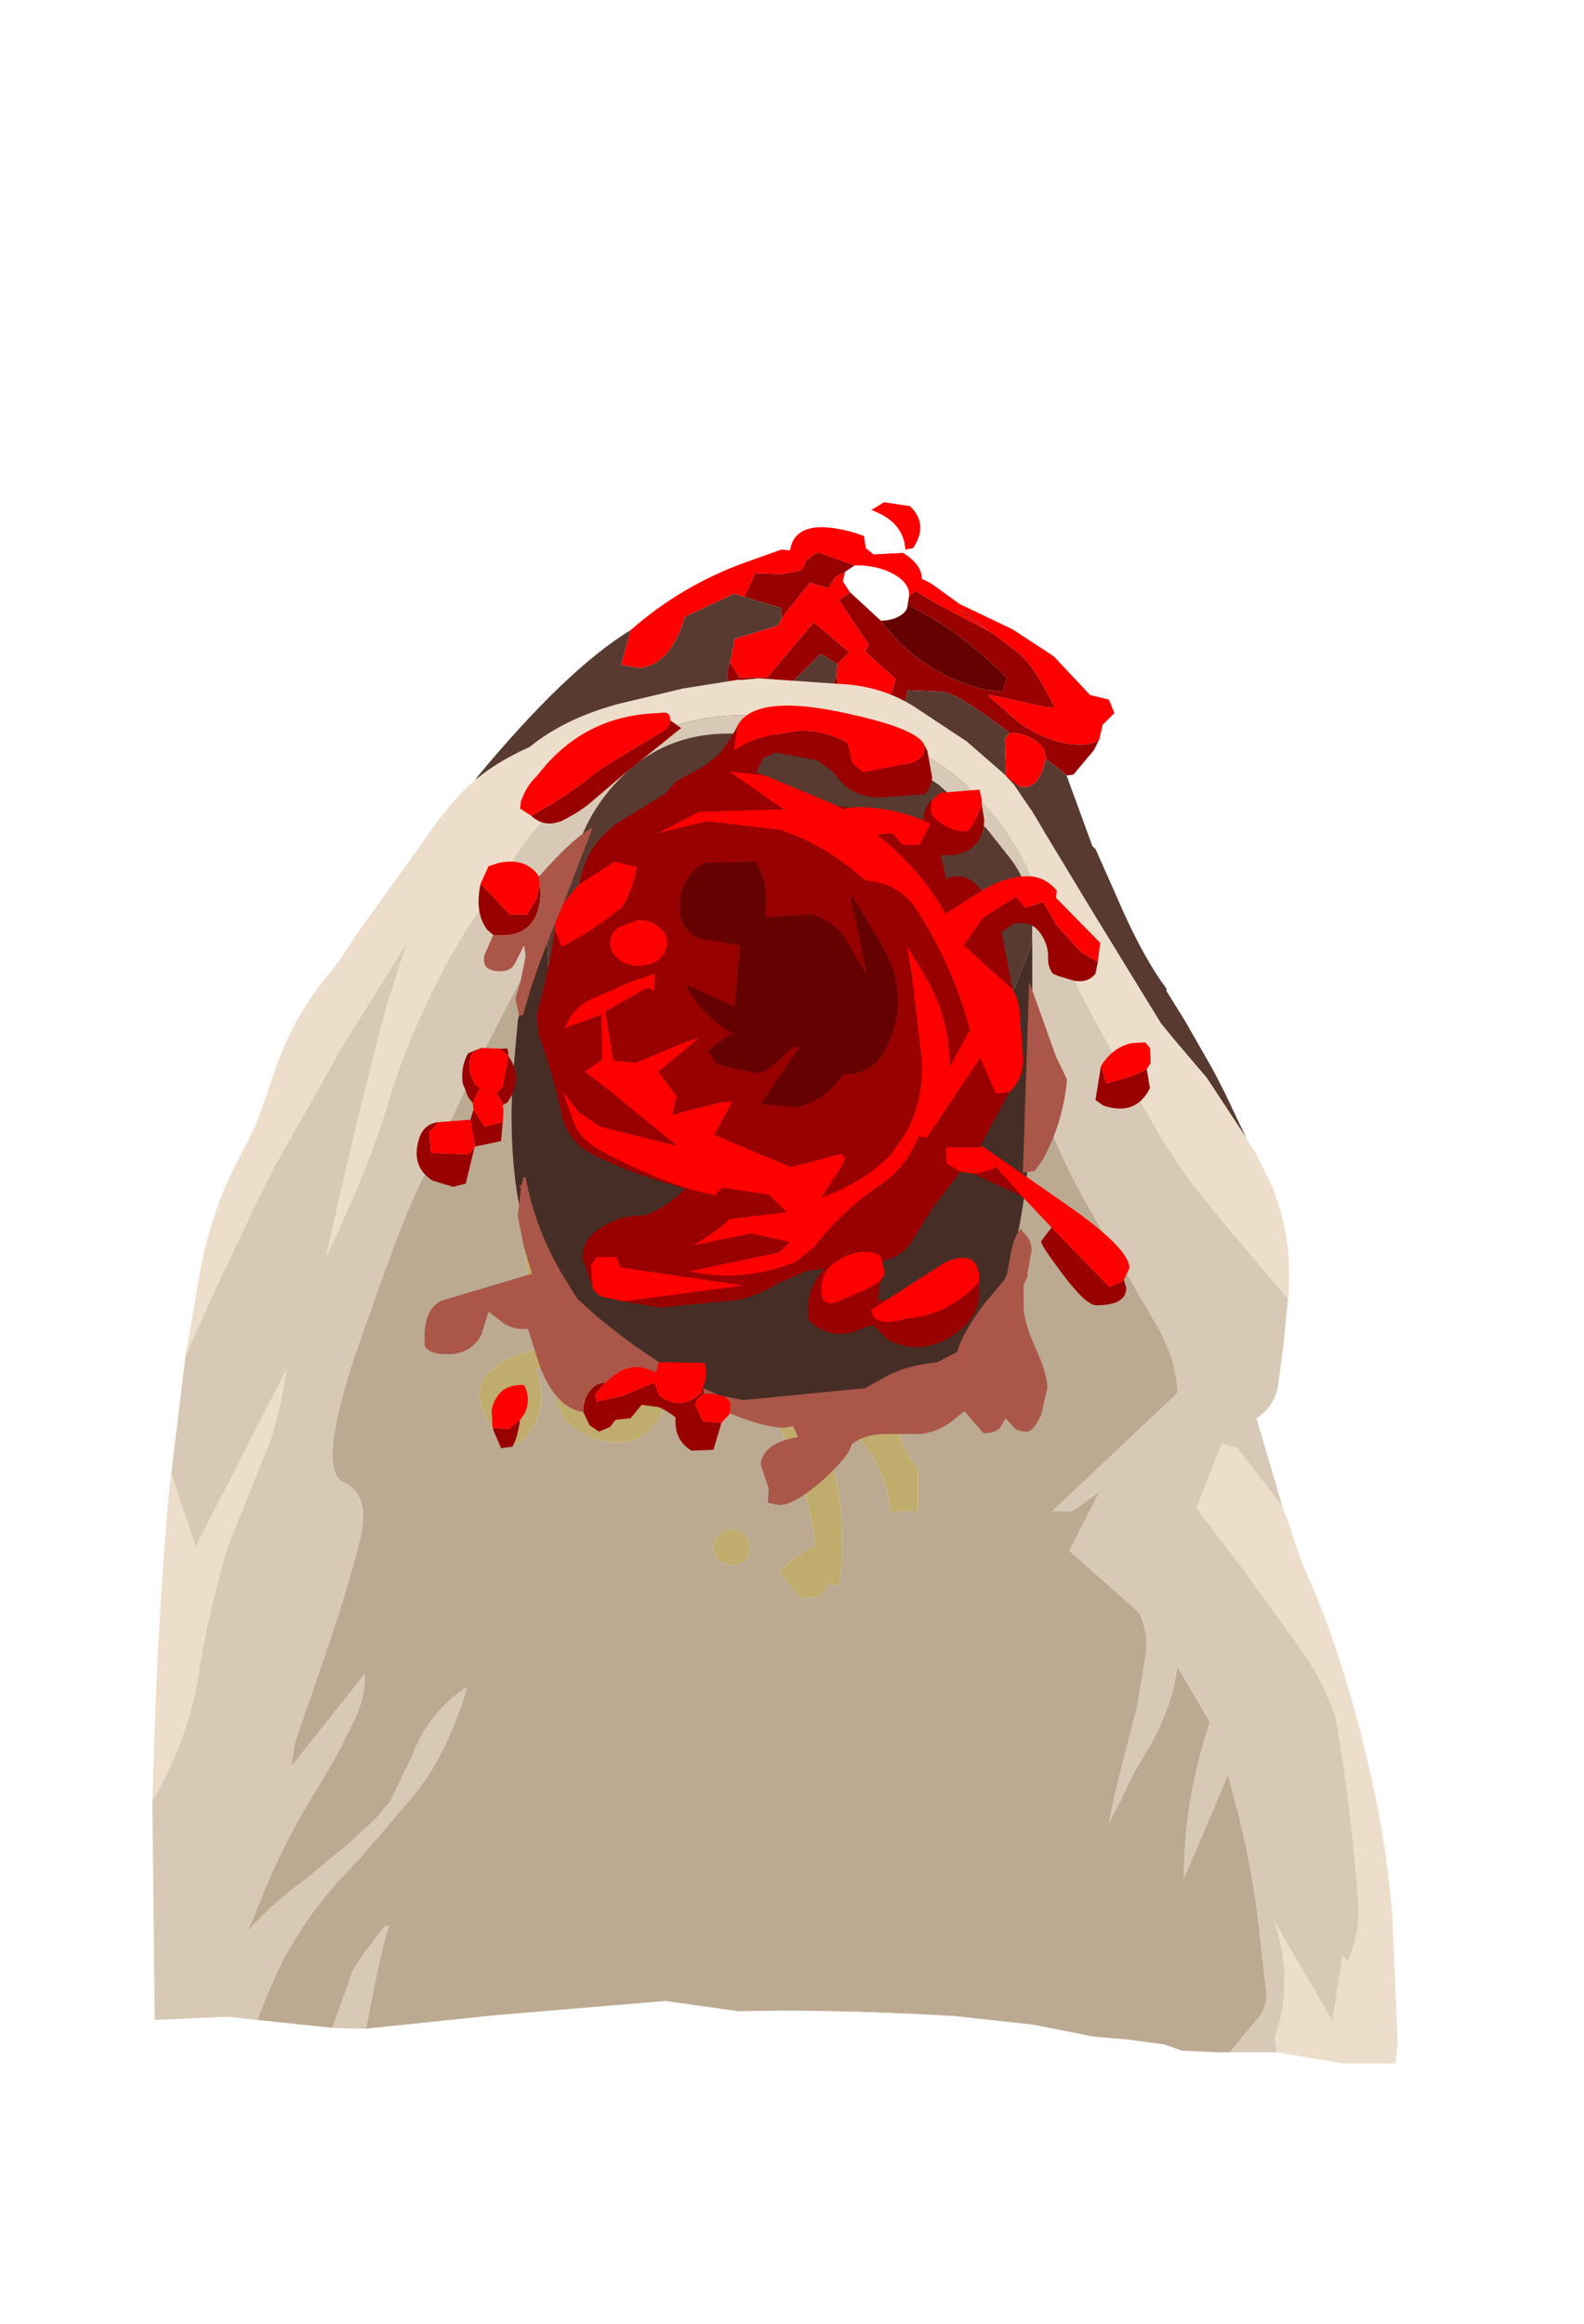<?xml version="1.0" encoding="UTF-8" standalone="no"?>
<svg xmlns:ffdec="https://www.free-decompiler.com/flash" xmlns:xlink="http://www.w3.org/1999/xlink" ffdec:objectType="frame" height="147.15px" width="100.35px" xmlns="http://www.w3.org/2000/svg">
  <g transform="matrix(1.0, 0.0, 0.0, 1.0, 49.1, 86.8)">
    <use ffdec:characterId="1891" height="22.85" id="neck" transform="matrix(1.0, 0.0, 0.0, 1.0, -18.95, -55.0)" width="40.45" xlink:href="#sprite0"/>
    <use ffdec:characterId="1889" height="87.7" transform="matrix(1.0, 0.0, 0.0, 1.0, -39.45, -43.85)" width="78.9" xlink:href="#shape1"/>
    <use ffdec:characterId="1893" height="50.6" id="wound" transform="matrix(1.0, 0.0, 0.0, 1.0, -22.7, -42.1)" width="46.5" xlink:href="#sprite1"/>
    <use ffdec:characterId="1138" height="0.0" id="spineRef" transform="matrix(1.0, 0.0, 0.0, 1.0, 10.85, -50.9)" width="0.0" xlink:href="#sprite2"/>
  </g>
  <defs>
    <g id="sprite0" transform="matrix(1.0, 0.0, 0.0, 1.0, 19.6, 12.75)">
      <use ffdec:characterId="1890" height="22.85" transform="matrix(1.0, 0.0, 0.0, 1.0, -19.6, -12.75)" width="40.45" xlink:href="#shape0"/>
    </g>
    <g id="shape0" transform="matrix(1.0, 0.0, 0.0, 1.0, 19.6, 12.75)">
      <path d="M5.45 -12.25 L6.25 -12.75 7.9 -12.5 Q9.1 -11.35 8.1 -9.85 L7.6 -9.75 Q7.5 -11.5 5.45 -12.25 M7.45 -9.55 Q8.65 -8.8 8.65 -7.9 L9.25 -7.6 10.7 -6.55 11.05 -6.3 14.4 -4.7 17.0 -3.0 19.3 -0.55 20.5 -0.25 20.85 0.6 20.1 1.35 19.9 2.25 Q19.55 2.6 18.75 2.6 16.8 2.6 14.8 1.2 L12.85 -0.5 13.0 -0.55 16.45 0.2 17.0 0.25 17.0 0.1 16.6 -0.65 Q15.55 -2.65 14.65 -3.3 L11.55 -5.65 10.85 -6.05 13.15 -4.45 Q9.1 -6.55 8.3 -7.1 L8.25 -7.1 7.85 -6.85 Q7.85 -7.65 6.85 -8.2 5.85 -8.75 4.4 -8.75 L2.15 -9.55 Q1.9 -9.55 1.5 -9.2 L1.25 -9.0 Q1.25 -8.6 0.9 -8.4 L-0.25 -8.2 -1.9 -8.25 -2.6 -6.75 -3.25 -6.95 -6.35 -5.5 Q-7.3 -2.4 -9.25 -2.25 L-10.4 -2.45 -9.8 -4.65 Q-6.55 -7.5 -2.5 -8.95 L-0.25 -9.75 0.3 -9.7 Q0.65 -11.9 4.45 -10.8 L5.0 -10.6 5.1 -9.85 5.6 -9.45 7.45 -9.55 M4.1 -7.05 L3.4 -6.55 5.3 -3.7 5.05 -3.3 7.0 -1.55 6.75 -0.7 6.35 -0.55 Q4.65 0.15 3.4 -1.0 L3.25 -1.7 3.3 -2.5 4.05 -3.25 1.8 -5.15 -1.15 -1.65 -2.9 -1.65 -3.5 -2.6 -3.2 -4.1 -0.45 -4.95 -0.2 -5.45 1.55 -7.65 2.75 -7.3 3.15 -8.0 3.8 -8.35 3.65 -7.75 4.1 -7.05 M14.2 1.85 Q15.15 1.85 15.85 2.35 16.5 2.8 16.5 3.5 16.0 5.8 14.55 5.15 L14.0 5.05 13.9 2.25 14.2 1.85" fill="#ff0000" fill-rule="evenodd" stroke="none"/>
      <path d="M7.6 -9.75 L7.45 -9.55 5.6 -9.45 5.1 -9.85 5.0 -10.6 5.45 -12.25 Q7.5 -11.5 7.6 -9.75 M7.85 -6.85 L7.75 -6.25 Q7.75 -5.85 7.25 -5.55 6.75 -5.25 6.05 -5.25 L4.1 -7.05 3.65 -7.75 3.8 -8.35 4.4 -8.75 Q5.85 -8.75 6.85 -8.2 7.85 -7.65 7.85 -6.85" fill="#ffffff" fill-rule="evenodd" stroke="none"/>
      <path d="M19.9 2.25 L19.55 2.95 18.25 4.5 17.85 4.55 17.8 4.5 16.5 3.5 Q16.5 2.8 15.85 2.35 15.15 1.85 14.2 1.85 10.75 -0.8 9.85 -0.75 L7.75 -0.85 7.75 -0.8 7.45 0.5 Q6.9 1.25 5.35 1.25 3.5 1.25 3.0 0.4 2.8 -0.05 2.9 -0.5 2.9 -1.2 3.25 -1.7 L3.4 -1.0 Q4.65 0.15 6.35 -0.55 L6.75 -0.7 7.0 -1.55 5.05 -3.3 5.3 -3.7 3.4 -6.55 4.1 -7.05 6.05 -5.25 Q8.5 -1.95 12.55 -0.9 L13.75 -0.75 14.05 -1.6 Q11.2 -4.55 7.75 -6.25 L7.85 -6.85 8.25 -7.1 8.3 -7.1 Q9.1 -6.55 13.15 -4.45 L10.85 -6.05 11.55 -5.65 14.65 -3.3 Q15.55 -2.65 16.6 -0.65 L17.0 0.1 17.0 0.25 16.45 0.2 13.0 -0.55 12.85 -0.5 14.8 1.2 Q16.8 2.6 18.75 2.6 19.55 2.6 19.9 2.25 M-2.6 -6.75 L-1.9 -8.25 -0.25 -8.2 0.9 -8.4 Q1.25 -8.6 1.25 -9.0 L1.5 -9.2 Q1.9 -9.55 2.15 -9.55 L4.4 -8.75 3.8 -8.35 3.15 -8.0 2.75 -7.3 1.55 -7.65 -0.2 -5.45 -0.25 -5.6 -0.25 -6.05 -2.6 -6.75 M3.3 -2.5 L2.25 -3.15 -0.85 -0.1 -2.0 -0.05 -3.0 -0.7 -3.4 -1.05 Q-3.9 -1.7 -3.5 -2.6 L-2.9 -1.65 -1.15 -1.65 1.8 -5.15 4.05 -3.25 3.3 -2.5" fill="#990000" fill-rule="evenodd" stroke="none"/>
      <path d="M7.75 -6.25 Q11.2 -4.55 14.05 -1.6 L13.75 -0.75 12.55 -0.9 Q8.5 -1.95 6.05 -5.25 6.75 -5.25 7.25 -5.55 7.75 -5.85 7.75 -6.25" fill="#650101" fill-rule="evenodd" stroke="none"/>
      <path d="M17.8 4.5 L19.85 10.1 Q16.55 7.15 15.15 6.9 7.6 3.3 4.1 2.8 0.6 2.25 -2.5 2.75 L-2.55 2.75 Q-5.65 3.3 -8.0 4.6 -10.4 5.9 -14.2 5.7 -18.05 5.5 -19.6 4.75 -13.9 -2.15 -9.8 -4.65 L-10.4 -2.45 -9.25 -2.25 Q-7.3 -2.4 -6.35 -5.5 L-3.25 -6.95 -2.6 -6.75 -0.25 -6.05 -0.25 -5.6 -0.2 -5.45 -0.45 -4.95 -3.2 -4.1 -3.5 -2.6 Q-3.9 -1.7 -3.4 -1.05 L-3.0 -0.7 -2.0 -0.05 -0.85 -0.1 2.25 -3.15 3.3 -2.5 3.25 -1.7 Q2.9 -1.2 2.9 -0.5 2.8 -0.05 3.0 0.4 3.5 1.25 5.35 1.25 6.9 1.25 7.45 0.5 L7.75 -0.8 7.75 -0.85 9.85 -0.75 Q10.75 -0.8 14.2 1.85 L13.9 2.25 14.0 5.05 14.55 5.15 Q16.0 5.8 16.5 3.5 L17.8 4.5" fill="#583a30" fill-rule="evenodd" stroke="none"/>
    </g>
    <g id="shape1" transform="matrix(1.0, 0.0, 0.0, 1.0, 39.45, 43.85)">
      <path d="M14.6 -37.7 L20.3 -33.05 21.5 -30.35 22.05 -29.1 Q23.45 -26.0 24.8 -24.2 L24.8 -24.05 25.95 -22.2 27.75 -19.05 28.45 -17.7 29.85 -14.75 27.45 -18.4 27.35 -18.55 25.35 -20.9 24.45 -22.0 23.25 -23.95 19.85 -29.5 17.1 -34.05 16.25 -35.5 16.2 -35.55 15.15 -37.1 14.6 -37.7 M-14.5 -27.9 L-13.9 -29.7 -12.2 -34.0 Q-11.45 -35.75 -10.2 -37.1 L-10.1 -37.2 Q-7.25 -40.35 -2.95 -40.35 1.5 -40.4 5.7 -39.2 8.25 -38.55 10.4 -37.1 L13.4 -34.35 14.75 -32.65 Q16.35 -30.7 16.3 -28.1 L16.3 -27.2 16.0 -26.3 15.15 -24.2 14.4 -22.95 13.25 -21.15 10.6 -17.65 Q9.35 -15.8 6.7 -14.4 4.1 -13.0 1.9 -13.0 L-3.25 -13.6 Q-7.3 -14.35 -8.9 -15.65 -11.5 -17.7 -12.75 -19.05 L-13.8 -20.35 -14.2 -23.35 -14.5 -27.9" fill="#583a30" fill-rule="evenodd" stroke="none"/>
      <path d="M29.85 -14.75 L30.5 -13.7 31.5 -11.65 Q32.85 -8.3 32.5 -4.55 L28.35 -9.45 26.35 -11.95 24.8 -14.2 24.35 -14.95 21.45 -20.05 20.45 -21.85 Q18.25 -25.85 16.75 -30.05 15.35 -34.0 12.3 -36.9 L12.1 -37.1 11.5 -37.6 Q9.7 -39.1 7.35 -40.05 L3.65 -41.05 -0.6 -41.45 Q-5.65 -41.9 -9.75 -39.2 L-10.2 -38.9 Q-13.45 -36.65 -15.9 -33.4 L-19.55 -27.95 Q-21.15 -25.35 -22.4 -22.55 -23.65 -19.85 -24.5 -17.05 -25.6 -13.15 -28.45 -7.2 -26.45 -16.2 -24.65 -22.95 L-23.35 -27.05 -27.35 -20.65 -31.7 -12.95 -32.95 -10.45 -35.55 -4.95 -37.35 -0.95 -36.45 -6.15 Q-35.85 -9.5 -34.45 -12.5 L-33.4 -14.55 -32.8 -15.8 -31.65 -19.1 Q-30.65 -22.05 -28.7 -24.6 L-27.65 -25.9 -26.3 -27.95 -22.65 -33.0 Q-20.7 -35.9 -19.3 -37.15 -17.8 -38.5 -15.55 -39.5 -13.4 -41.25 -10.2 -42.15 L-10.05 -42.2 -5.85 -43.2 -2.4 -43.75 -2.1 -43.75 -1.05 -43.85 4.0 -43.5 Q6.65 -43.4 8.75 -42.1 L12.15 -39.85 14.5 -37.8 14.6 -37.7 15.15 -37.1 16.2 -35.55 16.25 -35.5 17.1 -34.05 19.85 -29.5 23.25 -23.95 24.45 -22.0 25.35 -20.9 27.35 -18.55 27.45 -18.4 29.85 -14.75 M32.15 8.6 L32.7 10.1 32.95 10.95 33.45 12.3 Q34.65 14.95 35.65 17.95 37.05 22.25 37.95 26.55 38.75 30.3 39.1 34.3 L39.45 42.6 39.3 43.85 35.95 43.85 31.8 43.15 31.65 42.2 31.75 41.95 Q32.9 38.45 31.6 34.8 L35.3 41.15 35.95 37.05 36.3 37.4 Q37.1 35.5 36.95 33.6 36.55 28.15 35.65 22.7 L35.5 21.95 Q34.75 19.65 33.4 17.75 L29.6 12.5 26.7 8.7 28.3 4.6 29.3 4.9 32.15 8.6 M-39.45 27.2 L-39.3 22.7 Q-39.05 15.1 -38.4 7.7 L-38.25 6.5 -36.7 11.15 -30.95 -0.1 Q-31.25 2.15 -31.95 4.35 L-32.85 6.6 -34.6 10.95 Q-35.85 14.95 -36.5 19.1 -37.2 23.5 -39.45 27.2" fill="#ecdecb" fill-rule="evenodd" stroke="none"/>
      <path d="M32.5 -4.55 L32.2 -1.55 31.9 0.7 Q31.75 2.2 30.5 3.0 L32.15 8.6 29.3 4.9 28.3 4.6 26.7 8.7 29.6 12.5 33.4 17.75 Q34.75 19.65 35.5 21.95 L35.65 22.7 Q36.55 28.15 36.95 33.6 37.1 35.5 36.3 37.4 L35.95 37.05 35.3 41.15 31.6 34.8 Q32.9 38.45 31.75 41.95 L31.65 42.2 31.8 43.15 28.8 43.15 30.75 40.8 Q31.25 40.0 31.1 39.2 L30.8 36.55 Q30.4 32.25 29.4 28.25 L28.7 25.6 25.9 32.15 Q25.9 27.15 27.55 22.25 L25.5 18.75 Q25.1 21.5 23.6 24.0 22.6 25.6 21.9 27.2 L21.15 28.65 21.6 26.5 22.95 21.2 23.5 17.9 Q23.65 16.55 23.05 15.3 L18.65 11.4 20.55 7.65 Q19.7 8.3 18.8 8.9 L17.55 8.9 25.5 1.4 Q25.4 -0.8 24.25 -2.75 L20.35 -9.5 20.3 -9.6 Q19.05 -11.7 18.05 -13.9 17.1 -16.0 16.3 -18.15 L16.3 -27.2 16.3 -28.1 Q16.35 -30.7 14.75 -32.65 L13.4 -34.35 10.4 -37.1 Q8.25 -38.55 5.7 -39.2 1.5 -40.4 -2.95 -40.35 -7.25 -40.35 -10.1 -37.2 L-10.2 -37.1 Q-11.45 -35.75 -12.2 -34.0 L-13.9 -29.7 -14.5 -27.9 -14.6 -27.7 -18.55 -20.05 -22.05 -12.7 Q-23.25 -10.5 -25.05 -5.4 L-26.35 -1.75 Q-29.1 6.25 -27.35 7.05 -25.65 7.8 -26.25 10.5 -26.9 13.2 -28.25 17.25 L-30.4 23.5 -30.65 25.05 -26.0 19.2 Q-25.95 20.8 -26.75 22.3 L-27.65 24.1 -28.15 25.0 -29.0 26.45 Q-31.25 30.0 -32.8 34.05 L-33.4 35.45 Q-31.75 33.65 -29.75 32.2 L-26.8 29.75 -25.35 28.4 -24.4 27.3 -23.0 24.4 Q-21.95 21.6 -19.5 20.0 -20.15 22.3 -21.25 24.4 -22.2 26.2 -23.6 27.7 L-24.65 28.95 -26.25 30.8 -27.65 32.3 Q-30.65 35.6 -32.3 39.85 L-32.8 41.1 -32.9 41.1 -34.65 40.9 -39.3 41.1 -39.45 27.2 Q-37.2 23.5 -36.5 19.1 -35.85 14.95 -34.6 10.95 L-32.85 6.6 -31.95 4.35 Q-31.25 2.15 -30.95 -0.1 L-36.7 11.15 -38.25 6.5 -37.35 -0.95 -35.55 -4.95 -32.95 -10.45 -31.7 -12.95 -27.35 -20.65 -23.35 -27.05 -24.65 -22.95 Q-26.45 -16.2 -28.45 -7.2 -25.6 -13.15 -24.5 -17.05 -23.65 -19.85 -22.4 -22.55 -21.15 -25.35 -19.55 -27.95 L-15.9 -33.4 Q-13.45 -36.65 -10.2 -38.9 L-9.75 -39.2 Q-5.65 -41.9 -0.6 -41.45 L3.65 -41.05 7.35 -40.05 Q9.7 -39.1 11.5 -37.6 L12.1 -37.1 12.3 -36.9 Q15.35 -34.0 16.75 -30.05 18.25 -25.85 20.45 -21.85 L21.45 -20.05 24.35 -14.95 24.8 -14.2 26.35 -11.95 28.35 -9.45 32.5 -4.55 M-25.9 41.65 L-26.7 41.65 -28.05 41.6 -27.2 39.25 -27.2 39.4 -27.15 39.15 -26.8 38.05 -26.1 36.95 -24.7 35.15 -24.45 35.15 Q-24.85 36.1 -25.9 41.6 L-25.9 41.65" fill="#d7c9b5" fill-rule="evenodd" stroke="none"/>
      <path d="M28.8 43.15 L28.2 43.15 25.8 43.05 24.65 42.65 22.4 42.35 20.15 42.15 16.35 41.4 11.35 40.85 Q3.45 40.4 -2.3 40.55 L-6.95 39.9 -17.7 40.8 -25.9 41.65 -25.9 41.6 Q-24.85 36.1 -24.45 35.15 L-24.7 35.15 -26.1 36.95 -26.8 38.05 -27.15 39.15 -27.2 39.4 -27.2 39.25 -28.05 41.6 -32.8 41.1 -32.3 39.85 Q-30.65 35.6 -27.65 32.3 L-26.25 30.8 -24.65 28.95 -23.6 27.7 Q-22.2 26.2 -21.25 24.4 -20.15 22.3 -19.5 20.0 -21.95 21.6 -23.0 24.4 L-24.4 27.3 -25.35 28.4 -26.8 29.75 -29.75 32.2 Q-31.75 33.65 -33.4 35.45 L-32.8 34.05 Q-31.25 30.0 -29.0 26.45 L-28.15 25.0 -27.65 24.1 -26.75 22.3 Q-25.95 20.8 -26.0 19.2 L-30.65 25.05 -30.4 23.5 -28.25 17.25 Q-26.9 13.2 -26.25 10.5 -25.65 7.8 -27.35 7.05 -29.1 6.25 -26.35 -1.75 L-25.05 -5.4 Q-23.25 -10.5 -22.05 -12.7 L-18.55 -20.05 -14.6 -27.7 Q-16.05 -23.55 -16.3 -22.15 L-16.65 -18.3 -16.7 -16.3 Q-16.7 -12.25 -15.95 -9.3 -16.0 -5.6 -14.35 -2.35 L-14.15 -1.85 -14.1 -1.55 Q-21.05 -0.35 -17.55 4.1 -16.55 5.3 -15.55 3.9 -14.25 2.05 -15.2 -0.1 L-13.85 -0.3 Q-14.5 3.6 -10.95 4.4 -8.1 5.15 -6.95 2.15 -3.2 1.8 0.2 3.45 2.1 7.05 2.55 11.1 1.85 11.4 1.25 11.85 0.7 12.25 0.3 12.8 L1.65 14.4 2.8 14.3 3.45 13.45 4.05 13.65 Q4.8 8.7 3.05 4.15 L5.05 4.0 Q7.05 6.0 7.3 8.9 L9.05 8.9 9.05 6.15 Q7.8 4.75 7.7 2.9 7.65 1.75 8.6 1.0 L9.3 0.55 Q12.15 -0.95 13.7 -3.75 L14.7 -6.1 Q16.15 -10.45 16.3 -18.15 17.1 -16.0 18.05 -13.9 19.05 -11.7 20.3 -9.6 L20.35 -9.5 24.25 -2.75 Q25.4 -0.8 25.5 1.4 L17.55 8.9 18.8 8.9 Q19.7 8.3 20.55 7.65 L18.65 11.4 23.05 15.3 Q23.65 16.55 23.5 17.9 L22.95 21.2 21.6 26.5 21.15 28.65 21.9 27.2 Q22.6 25.6 23.6 24.0 25.1 21.5 25.5 18.75 L27.55 22.25 Q25.9 27.15 25.9 32.15 L28.7 25.6 29.4 28.25 Q30.4 32.25 30.8 36.55 L31.1 39.2 Q31.25 40.0 30.75 40.8 L28.8 43.15 M14.05 -1.65 Q13.7 -1.35 13.7 -0.85 13.7 -0.35 14.05 0.0 L14.85 0.3 15.7 0.0 16.0 -0.85 15.7 -1.65 Q15.35 -2.0 14.85 -2.0 14.35 -2.0 14.05 -1.65 M-3.55 10.4 Q-3.9 10.7 -3.9 11.2 -3.9 11.7 -3.55 12.05 L-2.75 12.35 -1.9 12.05 Q-1.6 11.7 -1.6 11.2 -1.6 10.7 -1.9 10.4 -2.25 10.05 -2.75 10.05 -3.25 10.05 -3.55 10.4" fill="#bbaa91" fill-rule="evenodd" stroke="none"/>
      <path d="M9.3 0.55 L8.6 1.0 Q7.65 1.75 7.7 2.9 7.8 4.75 9.05 6.15 L9.05 8.9 7.3 8.9 Q7.05 6.0 5.05 4.0 L3.05 4.15 Q4.8 8.7 4.05 13.65 L3.45 13.45 2.8 14.3 1.65 14.4 0.3 12.8 Q0.7 12.25 1.25 11.85 1.85 11.4 2.55 11.1 2.1 7.05 0.2 3.45 -3.2 1.8 -6.95 2.15 -8.1 5.15 -10.95 4.4 -14.5 3.6 -13.85 -0.3 L-15.2 -0.1 Q-14.25 2.05 -15.55 3.9 -16.55 5.3 -17.55 4.1 -21.05 -0.35 -14.1 -1.55 L-14.15 -1.85 -14.35 -2.35 Q-16.0 -5.6 -15.95 -9.3 -15.2 -6.1 -12.95 -3.9 -11.5 -2.45 -9.9 -1.3 -1.55 4.7 9.3 0.55 M14.05 -1.65 Q14.35 -2.0 14.85 -2.0 15.35 -2.0 15.7 -1.65 L16.0 -0.85 15.7 0.0 14.85 0.3 14.05 0.0 Q13.7 -0.35 13.7 -0.85 13.7 -1.35 14.05 -1.65 M-3.55 10.4 Q-3.25 10.05 -2.75 10.05 -2.25 10.05 -1.9 10.4 -1.6 10.7 -1.6 11.2 -1.6 11.7 -1.9 12.05 L-2.75 12.35 -3.55 12.05 Q-3.9 11.7 -3.9 11.2 -3.9 10.7 -3.55 10.4" fill="#c0ac6d" fill-rule="evenodd" stroke="none"/>
      <path d="M-14.5 -27.9 L-14.2 -23.35 -13.8 -20.35 -12.75 -19.05 Q-11.5 -17.7 -8.9 -15.65 -7.3 -14.35 -3.25 -13.6 L1.9 -13.0 Q4.1 -13.0 6.7 -14.4 9.35 -15.8 10.6 -17.65 L13.25 -21.15 14.4 -22.95 15.15 -24.2 16.0 -26.3 16.3 -27.2 16.3 -18.15 Q16.15 -10.45 14.7 -6.1 L13.7 -3.75 Q12.15 -0.95 9.3 0.55 -1.55 4.7 -9.9 -1.3 -11.5 -2.45 -12.95 -3.9 -15.2 -6.1 -15.95 -9.3 -16.7 -12.25 -16.7 -16.3 L-16.65 -18.3 -16.3 -22.15 Q-16.05 -23.55 -14.6 -27.7 L-14.5 -27.9" fill="#462e26" fill-rule="evenodd" stroke="none"/>
    </g>
    <g id="sprite1" transform="matrix(1.0, 0.0, 0.0, 1.0, 23.3, 27.2)">
      <use ffdec:characterId="1892" height="50.6" transform="matrix(1.0, 0.0, 0.0, 1.0, -23.3, -27.2)" width="46.5" xlink:href="#shape2"/>
    </g>
    <g id="shape2" transform="matrix(1.0, 0.0, 0.0, 1.0, 23.3, 27.2)">
      <path d="M-2.95 -26.0 L-3.2 -24.45 -3.1 -24.45 Q-2.1 -25.1 -0.85 -25.35 L0.7 -25.6 Q2.45 -25.75 4.0 -24.85 L4.3 -23.55 5.0 -23.0 8.05 -23.6 Q8.85 -23.9 8.85 -24.5 L8.85 -24.75 9.05 -24.35 9.35 -22.7 Q9.35 -22.05 8.85 -21.6 L5.8 -21.4 Q4.05 -21.55 3.15 -22.95 L2.1 -23.75 -0.55 -24.25 -1.35 -23.9 -1.8 -23.0 -1.25 -22.8 -3.5 -23.05 -0.05 -20.65 -5.4 -20.5 -8.0 -19.15 -4.9 -19.9 -0.25 -19.35 Q2.7 -18.35 5.1 -16.15 7.3 -16.0 8.4 -14.25 10.65 -10.75 11.75 -6.7 L10.5 -4.4 10.35 -6.2 Q10.0 -8.2 8.95 -10.05 L7.75 -12.0 8.05 -10.3 8.7 -4.8 Q8.85 -2.25 7.65 -0.1 L6.7 1.25 Q4.8 3.1 2.35 3.9 L3.65 1.9 3.85 1.45 3.6 1.15 0.4 2.0 Q-2.0 1.0 -4.45 -0.05 L-3.3 -2.15 -4.0 -2.1 -5.85 -1.65 -7.1 -1.3 -6.85 -2.5 -8.0 -4.05 -5.45 -6.15 -6.2 -5.95 -9.45 -4.6 -10.85 -4.75 -11.35 -7.85 -8.9 -9.25 -8.6 -9.35 -8.25 -9.15 -8.2 -10.25 -9.7 -9.75 -12.2 -8.65 Q-13.0 -8.3 -13.55 -7.55 L-13.95 -6.8 -11.6 -7.65 -11.55 -4.8 -12.65 -4.05 -10.9 -2.7 -9.15 -1.25 -6.8 0.65 -11.65 -0.55 -13.0 -1.45 -14.05 -2.8 -13.35 -0.8 Q-12.9 0.25 -11.75 0.9 -8.95 2.45 -6.0 3.4 L-4.4 3.8 -3.95 3.3 -1.0 3.75 0.15 4.85 -1.95 5.1 -3.55 5.3 Q-3.55 5.55 -5.75 6.95 L-2.1 6.2 0.35 6.75 -0.35 7.4 -6.05 8.6 Q-2.6 9.35 0.7 8.0 L1.85 7.1 Q3.6 4.8 6.05 3.15 7.7 2.05 8.5 0.05 L9.0 0.15 12.4 -4.9 13.4 -2.65 14.25 -2.75 12.35 0.75 10.25 0.75 10.25 1.75 11.15 2.3 9.4 4.55 8.1 6.65 Q7.5 7.65 6.2 7.95 L6.0 7.55 Q4.8 7.05 3.5 7.85 2.2 8.5 2.35 10.1 2.5 10.8 3.3 10.55 L5.05 9.8 6.05 9.25 5.9 10.4 6.4 10.45 5.5 11.05 Q5.65 12.2 7.7 11.6 10.45 11.35 12.3 9.3 12.6 11.45 10.6 12.7 8.55 14.0 6.5 12.9 L5.65 12.0 5.5 12.05 Q4.95 12.15 4.5 12.4 2.75 12.95 1.5 11.65 L1.5 10.65 Q1.65 9.35 2.55 8.4 L1.35 8.6 -0.3 9.3 Q-1.4 10.0 -2.85 10.4 L-7.9 10.9 -10.2 10.5 -2.55 9.5 -10.4 8.35 -10.65 7.7 -11.9 7.7 -12.25 8.2 -12.2 9.35 -12.3 9.2 -12.8 7.75 -12.8 7.7 Q-12.8 6.6 -11.65 5.85 -10.5 5.05 -8.85 5.05 -7.35 4.5 -6.3 3.35 -9.25 2.6 -11.95 1.3 L-12.15 1.2 Q-13.8 0.35 -14.15 -1.45 -14.65 -3.9 -15.55 -6.3 L-15.7 -7.65 Q-14.95 -10.25 -14.55 -13.0 L-14.1 -11.95 Q-12.15 -12.95 -10.3 -14.45 L-10.0 -14.95 Q-9.5 -16.05 -9.35 -17.0 L-10.75 -17.35 -13.0 -15.9 Q-12.6 -18.45 -10.4 -19.9 L-7.55 -21.65 -6.9 -22.4 -5.0 -23.45 -4.2 -24.1 Q-3.4 -25.05 -2.95 -26.0 M9.35 -21.25 L9.25 -20.7 Q9.25 -20.2 9.95 -19.75 10.65 -19.25 11.5 -19.25 11.75 -19.25 12.1 -20.0 L12.5 -20.95 12.65 -20.0 Q12.65 -19.2 12.2 -18.55 11.55 -17.75 10.35 -17.75 L9.9 -17.75 10.25 -16.25 Q11.5 -16.8 12.5 -15.5 L10.2 -14.05 Q8.6 -16.9 5.85 -19.05 L6.8 -19.15 7.5 -18.4 8.55 -18.4 9.25 -19.75 8.8 -19.95 Q8.85 -20.85 9.35 -21.25 M19.85 -11.0 L19.7 -10.25 Q19.25 -9.65 18.35 -9.8 L17.35 -10.1 17.0 -10.25 Q16.7 -10.65 16.7 -11.15 16.75 -12.15 16.1 -12.95 15.5 -13.65 14.5 -13.4 L13.75 -12.9 14.45 -9.25 11.35 -12.05 12.6 -13.8 14.65 -15.1 15.25 -14.4 16.4 -14.8 17.25 -13.3 18.8 -11.6 19.85 -11.0 M17.25 -15.0 L17.15 -15.1 17.2 -15.05 17.25 -15.0 M3.3 -20.9 L4.05 -20.75 3.7 -20.65 3.3 -20.9 M4.6 -14.65 L4.15 -15.3 5.25 -10.1 3.8 -12.55 Q3.05 -13.65 1.65 -14.0 L-1.2 -13.8 -1.15 -14.85 -1.25 -16.0 -1.8 -17.35 -5.1 -17.25 Q-6.7 -16.3 -6.65 -14.35 -6.6 -13.4 -5.9 -12.75 -5.45 -12.4 -4.9 -12.4 L-2.8 -12.05 -3.15 -8.15 -6.25 -9.55 Q-5.2 -7.5 -3.3 -6.5 L-4.85 -5.4 -4.3 -4.55 -3.2 -4.25 -1.65 -3.95 Q-1.25 -4.05 -0.9 -4.3 L0.5 -5.55 0.95 -5.6 -1.5 -2.0 0.75 -1.8 Q2.7 -2.25 3.7 -3.9 5.45 -3.8 6.3 -5.3 8.1 -8.55 6.25 -11.9 L4.6 -14.65 M22.95 -4.2 L23.15 -3.0 Q22.25 -1.2 20.2 -1.9 L19.7 -2.25 20.05 -4.4 20.4 -3.3 21.65 -3.65 Q22.3 -3.85 22.95 -4.2 M-7.25 -26.3 L-6.55 -25.8 -10.15 -22.9 -12.5 -20.9 Q-13.25 -20.35 -14.05 -19.95 -15.2 -19.45 -16.05 -20.25 -13.8 -21.45 -11.8 -23.1 L-9.95 -24.25 -7.7 -25.6 Q-7.25 -25.85 -7.25 -26.3 M-21.9 -0.85 L-22.5 -0.2 -22.4 1.1 -20.05 1.2 -19.65 0.8 -20.2 3.05 -21.0 3.25 -22.3 2.85 Q-23.7 1.95 -23.15 0.2 -22.85 -0.75 -21.9 -0.85 M-19.6 0.7 L-19.9 -1.0 -19.7 -1.65 -19.0 -0.55 -17.85 -0.85 -17.95 0.35 -19.6 0.7 M-9.25 -13.65 L-10.5 -13.2 Q-11.05 -12.8 -11.05 -12.2 -11.05 -11.6 -10.5 -11.15 -10.0 -10.75 -9.25 -10.75 -8.5 -10.75 -7.95 -11.15 -7.45 -11.6 -7.45 -12.2 -7.45 -12.8 -7.95 -13.2 -8.5 -13.65 -9.25 -13.65 M-19.25 -15.95 L-17.4 -14.0 -16.3 -14.0 -15.7 -15.05 -15.5 -15.9 -15.45 -15.3 Q-15.6 -12.4 -18.45 -12.7 L-18.85 -13.05 Q-19.65 -14.15 -19.25 -15.95 M-18.05 -5.5 L-17.65 -5.5 Q-17.5 -5.6 -17.5 -5.05 -16.5 -3.6 -17.55 -2.1 L-17.8 -1.95 -18.25 -2.7 -17.85 -3.1 -17.5 -5.05 -18.05 -5.5 M-19.2 -5.55 L-19.8 -5.2 Q-20.2 -4.15 -19.55 -3.2 L-19.3 -3.0 -19.75 -2.05 -20.05 -2.45 -20.4 -3.35 Q-20.5 -4.4 -20.05 -5.2 L-19.2 -5.55 M-5.15 15.9 L-5.15 16.0 -5.1 16.35 -5.5 16.65 -5.65 17.05 -5.15 18.1 -4.0 18.2 -4.5 19.9 -5.9 19.95 Q-7.0 19.3 -6.9 17.85 -7.4 17.45 -7.95 17.2 L-9.05 17.05 -9.75 17.9 -10.7 18.0 -11.05 18.45 -11.75 18.75 -12.35 18.35 -12.75 17.5 Q-12.75 16.75 -12.35 16.2 -11.95 15.65 -11.35 15.65 L-12.0 16.4 -11.9 16.85 -10.3 16.5 -8.25 15.65 -7.95 16.45 Q-6.6 17.5 -5.3 16.3 L-5.15 15.9 M-12.35 9.0 L-12.4 8.95 -12.4 9.0 -12.35 9.0 M-18.45 18.5 L-17.45 18.6 -16.75 18.0 Q-16.95 19.3 -17.25 19.7 L-17.95 19.8 -18.45 18.65 -18.45 18.5 M21.5 9.15 L21.65 9.65 Q21.65 10.75 19.75 10.75 19.1 10.75 17.6 8.75 16.25 6.95 16.25 6.7 L16.9 5.85 16.9 5.8 20.6 9.6 21.35 9.25 21.5 9.15 M15.1 3.9 Q14.5 3.55 13.75 3.25 L11.9 2.4 12.25 2.4 13.3 2.1 13.35 2.0 13.45 2.05 15.1 3.9" fill="#990000" fill-rule="evenodd" stroke="none"/>
      <path d="M8.85 -24.75 L8.85 -24.5 Q8.85 -23.9 8.05 -23.6 L5.0 -23.0 4.3 -23.55 4.0 -24.85 Q2.45 -25.75 0.7 -25.6 L-0.85 -25.35 Q-2.1 -25.1 -3.1 -24.45 L-3.2 -24.45 -2.95 -26.0 Q-1.9 -27.8 2.85 -26.95 8.3 -25.9 8.85 -24.75 M-13.0 -15.9 L-10.75 -17.35 -9.35 -17.0 Q-9.5 -16.05 -10.0 -14.95 L-10.3 -14.45 Q-12.15 -12.95 -14.1 -11.95 L-14.55 -13.0 -14.55 -13.3 -14.55 -13.4 -14.0 -14.7 -13.25 -15.65 -13.0 -15.9 M-12.2 9.35 L-12.25 8.2 -11.9 7.7 -10.65 7.7 -10.4 8.35 -2.55 9.5 -10.2 10.5 -11.6 10.2 Q-12.2 9.85 -12.2 9.35 M12.3 9.3 Q10.45 11.35 7.7 11.6 5.65 12.2 5.5 11.05 L6.4 10.45 10.15 8.05 Q12.35 7.05 12.35 9.25 L12.3 9.3 M6.05 9.25 L5.05 9.8 3.3 10.55 Q2.5 10.8 2.35 10.1 2.2 8.5 3.5 7.85 4.8 7.05 6.0 7.55 L6.2 7.95 6.35 8.8 6.05 9.25 M11.15 2.3 L10.25 1.75 10.25 0.75 12.35 0.75 12.4 0.8 12.35 0.75 12.5 0.65 17.9 4.4 Q21.85 7.15 21.85 8.4 L21.5 9.15 21.35 9.25 20.6 9.6 16.9 5.8 15.1 3.9 13.45 2.05 13.35 1.95 13.35 2.0 13.3 2.1 12.25 2.4 11.9 2.4 11.15 2.3 M14.25 -2.75 L13.4 -2.65 12.4 -4.9 9.0 0.15 8.5 0.05 Q7.7 2.05 6.05 3.15 3.6 4.8 1.85 7.1 L0.7 8.0 Q-2.6 9.35 -6.05 8.6 L-0.35 7.4 0.35 6.75 -2.1 6.2 -5.75 6.95 Q-3.55 5.55 -3.55 5.3 L-1.95 5.1 0.15 4.85 -1.0 3.75 -3.95 3.3 -4.4 3.8 -6.0 3.4 Q-8.95 2.45 -11.75 0.9 -12.9 0.25 -13.35 -0.8 L-14.05 -2.8 -13.0 -1.45 -11.65 -0.55 -6.8 0.65 -9.15 -1.25 -10.9 -2.7 -12.65 -4.05 -11.55 -4.8 -11.6 -7.65 -13.95 -6.8 -13.55 -7.55 Q-13.0 -8.3 -12.2 -8.65 L-9.7 -9.75 -8.2 -10.25 -8.25 -9.15 -8.6 -9.35 -8.9 -9.25 -11.35 -7.85 -10.85 -4.75 -9.45 -4.6 -6.2 -5.95 -5.45 -6.15 -8.0 -4.05 -6.85 -2.5 -7.1 -1.3 -5.85 -1.65 -4.0 -2.1 -3.3 -2.15 -4.45 -0.05 Q-2.0 1.0 0.4 2.0 L3.6 1.15 3.85 1.45 3.65 1.9 2.35 3.9 Q4.8 3.1 6.7 1.25 L7.65 -0.1 Q8.85 -2.25 8.7 -4.8 L8.05 -10.3 7.75 -12.0 8.95 -10.05 Q10.0 -8.2 10.35 -6.2 L10.5 -4.4 11.75 -6.7 Q10.65 -10.75 8.4 -14.25 7.3 -16.0 5.1 -16.15 2.7 -18.35 -0.25 -19.35 L-4.9 -19.9 -8.0 -19.15 -5.4 -20.5 -0.05 -20.65 -3.5 -23.05 -1.25 -22.8 3.3 -20.9 3.7 -20.65 4.05 -20.75 4.75 -20.8 Q6.9 -20.75 8.8 -19.95 L9.25 -19.75 8.55 -18.4 7.5 -18.4 6.8 -19.15 5.85 -19.05 Q8.6 -16.9 10.2 -14.05 L12.5 -15.5 Q13.8 -16.3 15.05 -16.4 16.4 -16.55 17.25 -15.5 L17.2 -15.05 17.15 -15.1 17.25 -15.0 20.0 -12.2 19.85 -11.0 18.8 -11.6 17.25 -13.3 16.4 -14.8 15.25 -14.4 14.65 -15.1 12.6 -13.8 11.35 -12.05 14.45 -9.25 Q14.85 -8.6 14.9 -7.75 L15.1 -5.15 Q15.25 -3.7 14.25 -2.75 M12.5 -20.95 L12.1 -20.0 Q11.75 -19.25 11.5 -19.25 10.65 -19.25 9.95 -19.75 9.25 -20.2 9.25 -20.7 L9.35 -21.25 9.85 -21.7 12.35 -21.9 12.5 -21.25 12.5 -20.95 M20.05 -4.4 Q20.8 -5.6 22.0 -5.85 L22.85 -5.9 23.15 -5.55 23.2 -4.6 22.95 -4.2 Q22.3 -3.85 21.65 -3.65 L20.4 -3.3 20.05 -4.4 M-16.05 -20.25 L-16.75 -20.7 -16.7 -21.15 Q-16.35 -22.15 -15.7 -22.75 L-15.25 -23.3 Q-12.4 -26.65 -7.9 -26.75 -7.2 -26.9 -7.25 -26.3 -7.25 -25.85 -7.7 -25.6 L-9.95 -24.25 -11.8 -23.1 Q-13.8 -21.45 -16.05 -20.25 M-19.65 0.8 L-20.05 1.2 -22.4 1.1 -22.5 -0.2 -21.9 -0.85 -19.9 -1.0 -19.6 0.7 -19.65 0.8 M-9.25 -13.65 Q-8.5 -13.65 -7.95 -13.2 -7.45 -12.8 -7.45 -12.2 -7.45 -11.6 -7.95 -11.15 -8.5 -10.75 -9.25 -10.75 -10.0 -10.75 -10.5 -11.15 -11.05 -11.6 -11.05 -12.2 -11.05 -12.8 -10.5 -13.2 L-9.25 -13.65 M-15.55 -16.4 L-15.5 -15.9 -15.7 -15.05 -16.3 -14.0 -17.4 -14.0 -19.25 -15.95 -18.75 -17.05 -18.15 -17.25 Q-16.4 -17.65 -15.55 -16.4 M-17.8 -1.95 L-17.85 -1.9 -17.8 -1.6 -17.85 -0.85 -19.0 -0.55 -19.7 -1.65 -19.75 -2.05 -19.3 -3.0 -19.55 -3.2 Q-20.2 -4.15 -19.8 -5.2 L-19.2 -5.55 -18.05 -5.5 -17.5 -5.05 -17.85 -3.1 -18.25 -2.7 -17.8 -1.95 M-7.95 14.35 L-5.05 14.4 Q-4.85 15.3 -5.15 15.9 L-5.3 16.3 Q-6.6 17.5 -7.95 16.45 L-8.25 15.65 -10.3 16.5 -11.9 16.85 -12.0 16.4 -11.35 15.65 Q-9.8 14.05 -8.2 15.0 L-8.1 14.85 -7.95 14.35 M-4.1 16.45 L-4.05 16.45 -3.9 16.5 Q-3.4 16.7 -3.4 17.15 L-3.45 17.6 -4.0 18.2 -5.15 18.1 -5.65 17.05 -5.5 16.65 -5.1 16.35 -4.5 16.35 -4.1 16.45 M-12.35 9.0 L-12.4 9.0 -12.4 8.95 -12.35 9.0 M-18.45 18.5 L-18.5 18.5 -18.55 17.35 Q-18.15 15.7 -16.5 15.8 L-16.35 16.15 Q-16.05 17.2 -16.75 18.0 L-17.45 18.6 -18.45 18.5" fill="#ff0000" fill-rule="evenodd" stroke="none"/>
      <path d="M4.6 -14.65 L6.25 -11.9 Q8.1 -8.55 6.3 -5.3 5.45 -3.8 3.7 -3.9 2.7 -2.25 0.75 -1.8 L-1.5 -2.0 0.95 -5.6 0.5 -5.55 -0.9 -4.3 Q-1.25 -4.05 -1.65 -3.95 L-3.2 -4.25 -4.3 -4.55 -4.85 -5.4 -3.3 -6.5 Q-5.2 -7.5 -6.25 -9.55 L-3.15 -8.15 -2.8 -12.05 -4.9 -12.4 Q-5.45 -12.4 -5.9 -12.75 -6.6 -13.4 -6.65 -14.35 -6.7 -16.3 -5.1 -17.25 L-1.8 -17.35 -1.25 -16.0 -1.15 -14.85 -1.2 -13.8 1.65 -14.0 Q3.05 -13.65 3.8 -12.55 L5.25 -10.1 4.15 -15.3 4.6 -14.65" fill="#650101" fill-rule="evenodd" stroke="none"/>
      <path d="M17.9 -3.55 Q17.65 -0.8 16.35 1.55 L15.85 2.25 15.1 2.35 15.5 -9.75 17.2 -5.0 17.9 -3.55 M-15.5 -15.9 L-15.55 -16.4 Q-13.35 -18.9 -12.15 -19.5 L-14.0 -14.7 -14.55 -13.4 Q-15.95 -10.0 -16.55 -7.65 L-16.8 -7.55 -17.05 -8.65 -16.7 -9.85 -16.4 -11.35 -16.5 -12.05 -17.05 -10.95 Q-17.3 -10.4 -18.0 -10.4 -19.25 -10.4 -19.0 -11.45 L-18.45 -12.7 Q-15.6 -12.4 -15.45 -15.3 L-15.5 -15.9 M-12.75 17.5 Q-14.4 17.3 -15.45 14.75 L-16.25 12.25 -16.6 12.25 Q-17.25 12.25 -17.85 11.85 L-18.75 11.15 -19.2 12.6 Q-19.85 13.85 -21.35 13.85 -22.55 13.85 -22.8 13.3 L-22.8 12.7 Q-22.8 10.95 -21.7 10.45 L-16.0 8.75 -16.5 7.1 -16.9 5.1 -16.7 3.35 -16.8 3.15 -16.65 3.15 -16.55 2.65 -16.4 2.65 Q-15.8 5.9 -14.05 8.85 L-13.15 10.3 Q-11.1 12.3 -7.95 14.35 L-8.1 14.85 -8.2 15.0 Q-9.8 14.05 -11.35 15.65 -11.95 15.65 -12.35 16.2 -12.75 16.75 -12.75 17.5 M-5.15 16.0 L-4.1 16.45 -4.5 16.35 -5.1 16.35 -5.15 16.0 M-3.9 16.5 L-2.6 16.75 5.1 16.0 6.55 15.2 Q7.6 14.6 9.7 14.35 L10.45 13.95 10.95 13.7 Q11.25 12.5 12.7 10.6 L14.05 9.0 14.25 7.95 Q14.5 6.3 15.0 5.9 L15.05 6.05 Q15.65 6.55 15.65 7.25 L15.4 8.7 15.4 8.9 15.15 9.45 15.15 10.75 Q15.15 11.8 15.9 13.45 16.65 15.1 16.65 16.0 L16.25 17.7 Q15.75 18.75 15.35 18.75 14.85 18.75 14.6 18.55 L14.0 17.9 13.7 18.45 Q13.4 18.85 12.6 18.85 L11.4 17.45 10.9 17.85 Q9.9 18.75 8.6 18.9 L6.25 18.9 Q5.2 18.95 4.55 19.35 L4.25 19.55 Q4.1 20.3 2.5 21.75 0.65 23.4 -0.35 23.4 L-1.05 23.25 -1.0 22.35 -1.25 21.6 -1.5 20.85 Q-1.5 20.25 -0.9 19.75 -0.25 19.25 0.85 19.1 L0.55 18.4 0.0 18.5 Q-1.25 18.5 -3.45 17.6 L-3.4 17.15 Q-3.4 16.7 -3.9 16.5 M8.65 15.8 L8.5 15.85 8.6 15.85 8.65 15.8" fill="#aa5649" fill-rule="evenodd" stroke="none"/>
    </g>
  </defs>
</svg>
